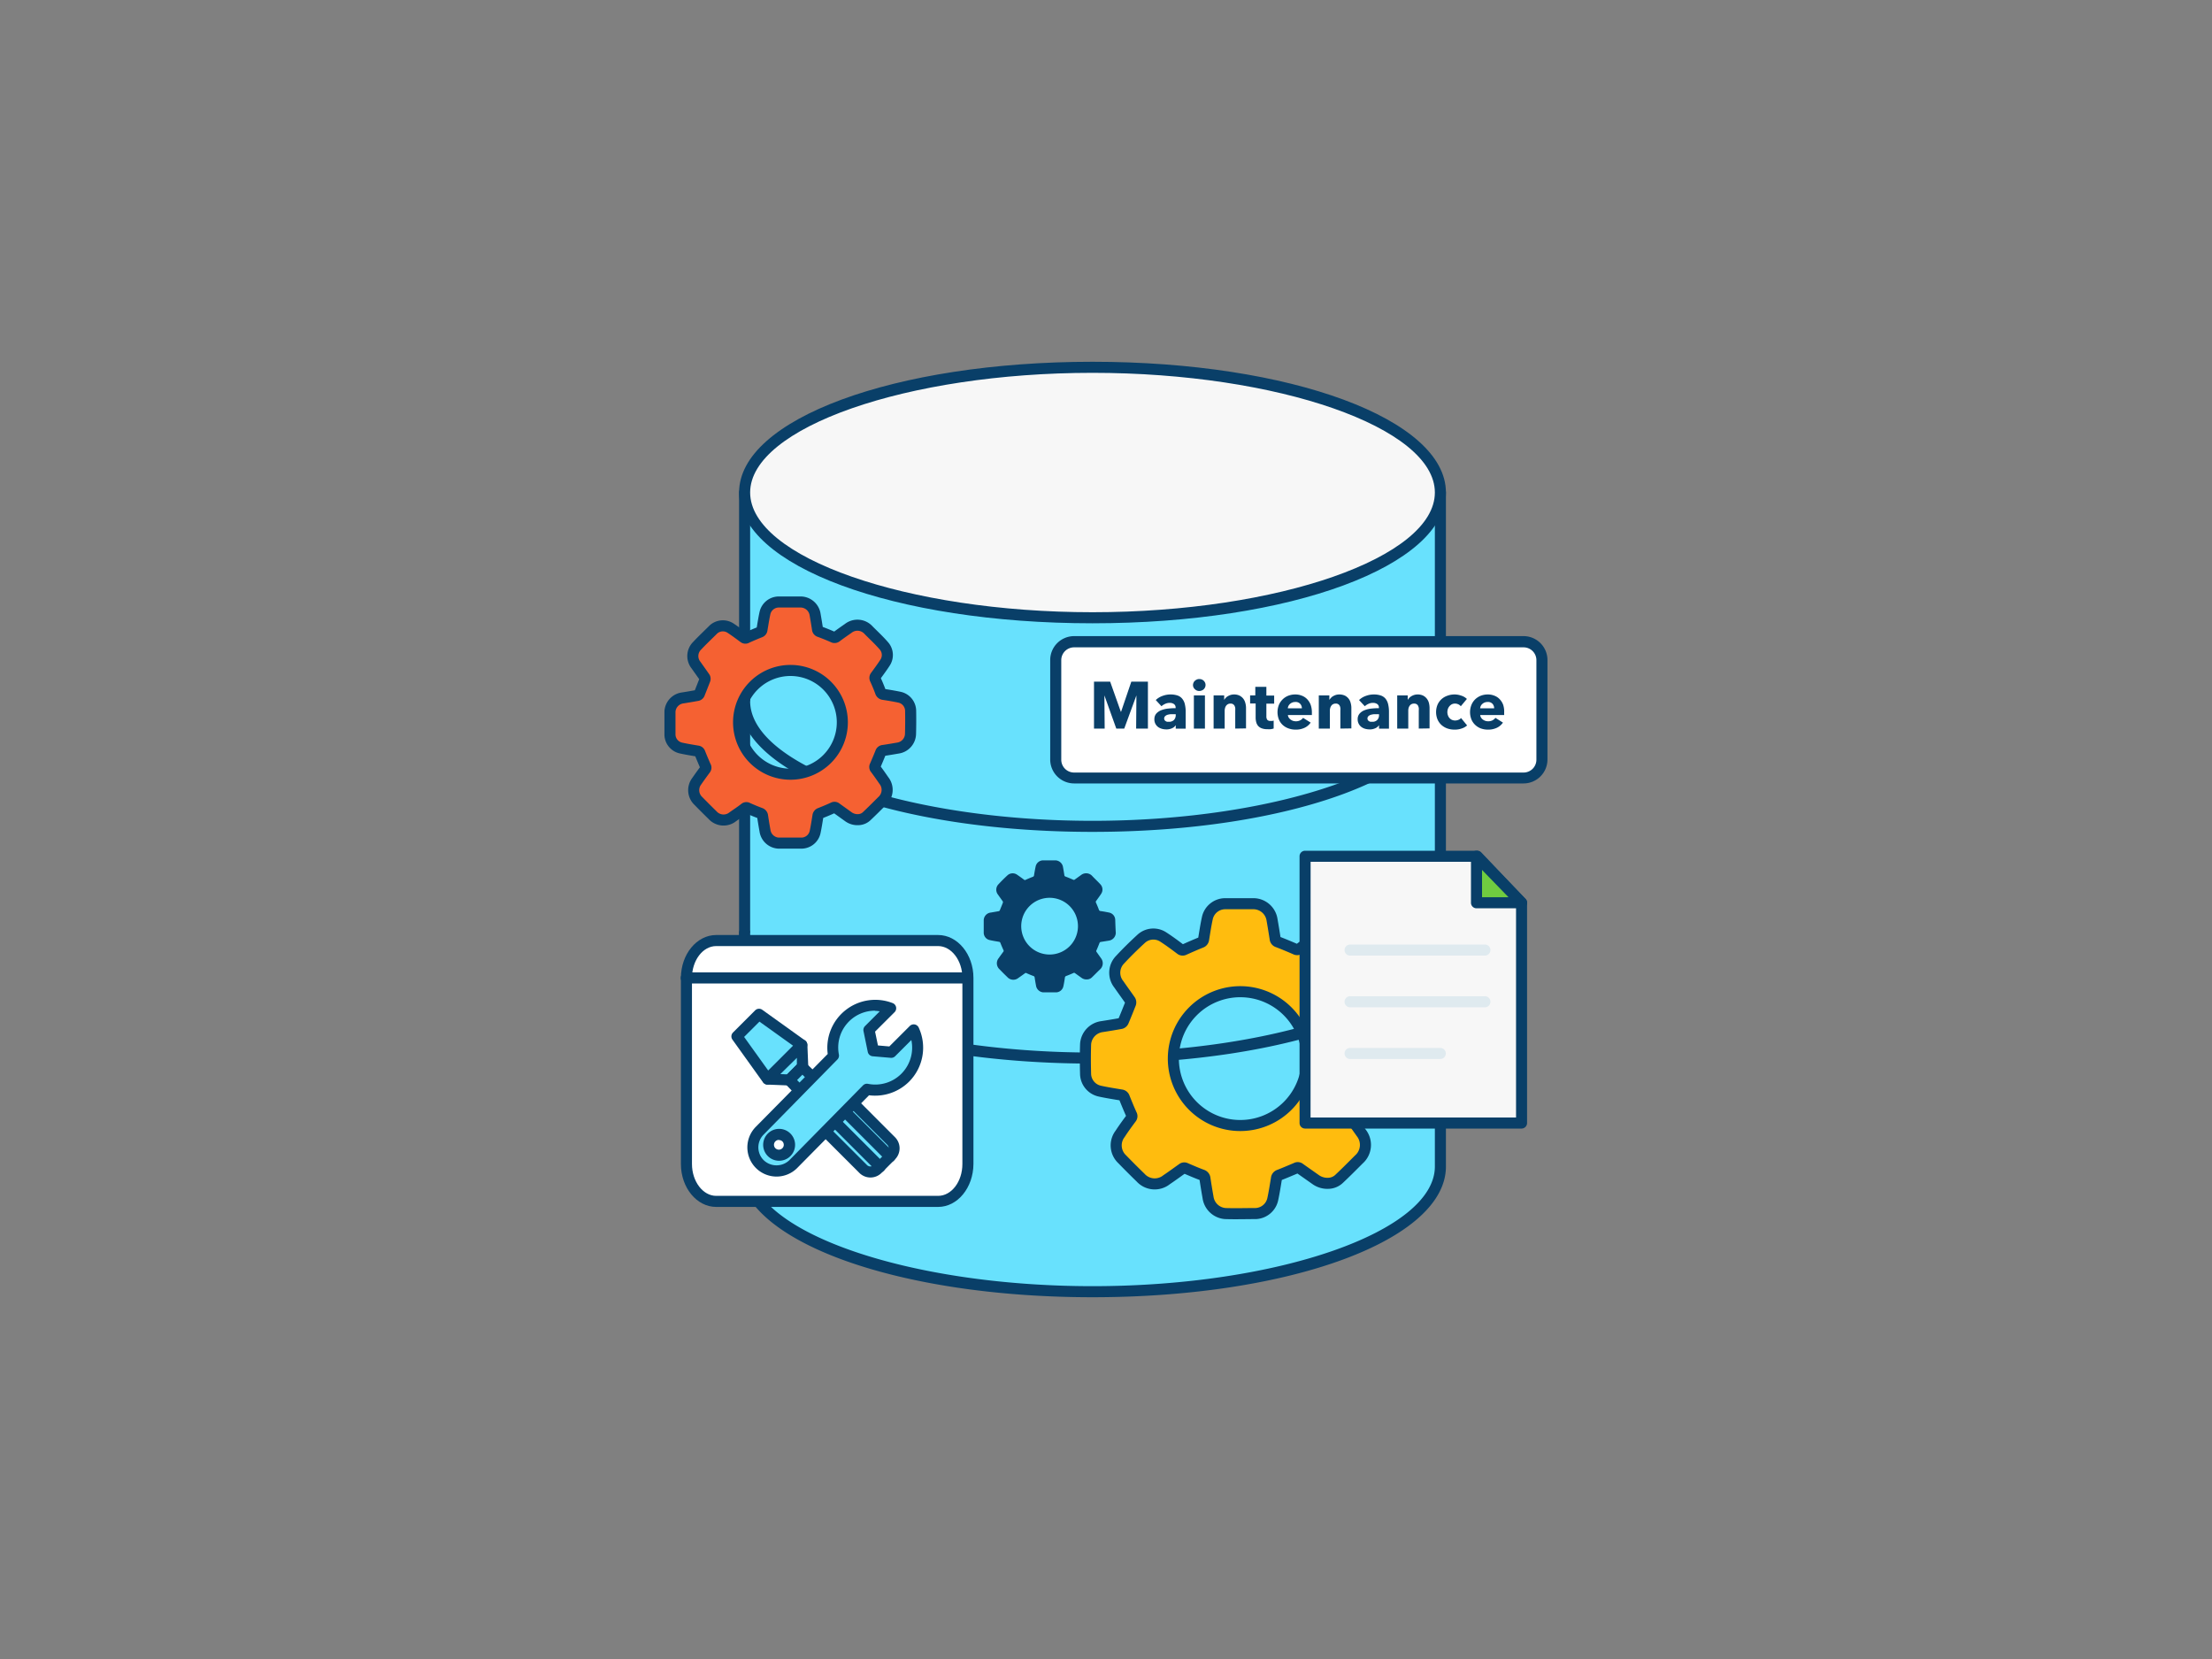 <svg xmlns="http://www.w3.org/2000/svg" viewBox="0 0 400 300"><rect x="0" y="0" width="400" height="300" fill="#808080" stroke="none"/><g id="_158_data_maintenance_outline" data-name="#158_data_maintenance_outline"><path d="M260.47,89.06V210.94c0,12.5-28.16,22.64-62.91,22.64s-62.91-10.14-62.91-22.64V89.06Z" fill="#68e1fd"/><path d="M197.56,234.58c-35.84,0-63.91-10.39-63.91-23.64V89.06a1,1,0,0,1,1-1H260.47a1,1,0,0,1,1,1V210.94C261.47,224.19,233.4,234.58,197.56,234.58ZM135.65,90.06V210.94c0,11.73,28.35,21.64,61.91,21.64s61.91-9.91,61.91-21.64V90.06Z" fill="#093f68"/><ellipse cx="197.56" cy="89.06" rx="62.91" ry="22.64" fill="#f7f7f7"/><path d="M197.56,112.71c-35.84,0-63.91-10.39-63.91-23.65s28.07-23.64,63.91-23.64,63.91,10.39,63.91,23.64S233.4,112.71,197.56,112.71Zm0-45.29c-33.56,0-61.91,9.91-61.91,21.64s28.35,21.65,61.91,21.65,61.91-9.91,61.91-21.65S231.12,67.42,197.56,67.42Z" fill="#093f68"/><path d="M134.65,126.79c0,12.5,28.16,22.64,62.91,22.64s62.91-10.14,62.91-22.64" fill="#68e1fd"/><path d="M197.56,150.43c-35.84,0-63.91-10.39-63.91-23.64a1,1,0,1,1,2,0c0,11.73,28.35,21.64,61.91,21.64s61.91-9.91,61.91-21.64a1,1,0,0,1,2,0C261.47,140,233.4,150.43,197.56,150.43Z" fill="#093f68"/><path d="M134.65,168.69c0,12.5,28.16,22.64,62.91,22.64s62.91-10.14,62.91-22.64" fill="#68e1fd"/><path d="M197.56,192.33c-35.84,0-63.91-10.38-63.91-23.64a1,1,0,0,1,2,0c0,11.73,28.35,21.64,61.91,21.64s61.91-9.91,61.91-21.64a1,1,0,0,1,2,0C261.47,182,233.4,192.33,197.56,192.33Z" fill="#093f68"/><g id="ahcQ9Z"><path d="M164.67,128.46a2.55,2.55,0,0,0-2-2.38c-.95-.2-1.92-.36-2.88-.51a.62.62,0,0,1-.57-.47c-.28-.76-.6-1.52-.94-2.27a.5.5,0,0,1,.05-.57c.58-.8,1.17-1.59,1.71-2.42a2.51,2.51,0,0,0-.23-3.08c-.87-1-1.82-1.87-2.74-2.8a2.7,2.7,0,0,0-3.68-.33c-.72.5-1.44,1-2.14,1.53a.51.51,0,0,1-.58.06c-.81-.36-1.64-.7-2.47-1a.51.51,0,0,1-.37-.45c-.13-.88-.28-1.76-.43-2.63a2.67,2.67,0,0,0-2.55-2.28c-1.35,0-2.71,0-4.06,0a2.57,2.57,0,0,0-2.46,2c-.22,1-.37,2-.54,3a.51.51,0,0,1-.37.45c-.79.31-1.58.65-2.36,1a.45.45,0,0,1-.54,0c-.78-.58-1.56-1.16-2.38-1.7a2.54,2.54,0,0,0-3.11.2c-1,1-2,1.93-3,3a2.61,2.61,0,0,0-.17,3.46c.53.76,1.08,1.51,1.6,2.27a.53.53,0,0,1,0,.41c-.33.85-.67,1.7-1,2.54a.52.52,0,0,1-.32.26q-1.32.24-2.64.45a2.65,2.65,0,0,0-2.35,2.47c0,1.41,0,2.83,0,4.24a2.54,2.54,0,0,0,2,2.36c1,.22,2,.38,3,.55a.49.49,0,0,1,.42.35c.32.81.66,1.6,1,2.39a.43.43,0,0,1,0,.51c-.54.73-1.07,1.46-1.58,2.2a2.67,2.67,0,0,0,.3,3.57c.85.87,1.71,1.73,2.57,2.57a2.67,2.67,0,0,0,3.66.28c.74-.52,1.48-1,2.2-1.57a.44.44,0,0,1,.49,0c.75.33,1.5.65,2.27.93a.6.6,0,0,1,.42.53c.13.87.27,1.74.43,2.6a2.62,2.62,0,0,0,2.42,2.28c1.43,0,2.86,0,4.28,0a2.55,2.55,0,0,0,2.37-2c.21-1,.35-1.93.51-2.91a.58.58,0,0,1,.41-.5c.79-.31,1.58-.64,2.36-1a.45.45,0,0,1,.52.05l2.2,1.58a2.8,2.8,0,0,0,1.77.54,2.29,2.29,0,0,0,1.58-.65c.93-.88,1.84-1.79,2.75-2.7a2.71,2.71,0,0,0,.33-3.73c-.5-.73-1-1.44-1.53-2.15a.45.45,0,0,1-.05-.52c.34-.79.68-1.59,1-2.39a.51.51,0,0,1,.46-.37c.88-.13,1.76-.28,2.63-.43a2.66,2.66,0,0,0,2.31-2.52Q164.71,130.55,164.67,128.46ZM142.92,140a9.38,9.38,0,1,1,9.4-9.37A9.38,9.38,0,0,1,142.92,140Z" fill="#f56132" stroke="#093f68" stroke-linecap="round" stroke-linejoin="round" stroke-width="2"/></g><g id="ahcQ9Z-2" data-name="ahcQ9Z"><path d="M252.26,188.72a3.28,3.28,0,0,0-2.54-3.07c-1.23-.27-2.47-.46-3.71-.65a.82.82,0,0,1-.73-.61c-.37-1-.79-2-1.21-2.93a.63.63,0,0,1,.06-.74c.75-1,1.51-2.05,2.2-3.12a3.25,3.25,0,0,0-.29-4c-1.13-1.24-2.35-2.41-3.54-3.61a3.49,3.49,0,0,0-4.74-.43c-.93.65-1.86,1.3-2.77,2a.63.63,0,0,1-.74.08c-1.05-.46-2.11-.9-3.18-1.31a.65.65,0,0,1-.48-.57c-.18-1.14-.36-2.27-.56-3.4a3.42,3.42,0,0,0-3.28-2.94c-1.75,0-3.5,0-5.24,0a3.31,3.31,0,0,0-3.18,2.59c-.28,1.27-.47,2.56-.68,3.84a.67.67,0,0,1-.48.58c-1,.4-2,.84-3,1.29a.6.6,0,0,1-.7-.06c-1-.75-2-1.5-3.07-2.19a3.26,3.26,0,0,0-4,.26c-1.33,1.22-2.63,2.49-3.85,3.81a3.36,3.36,0,0,0-.23,4.46c.69,1,1.39,1.95,2.07,2.93a.7.7,0,0,1,.06.53c-.43,1.09-.87,2.19-1.33,3.27a.66.66,0,0,1-.41.34c-1.13.21-2.27.39-3.4.57a3.43,3.43,0,0,0-3,3.19c-.06,1.82-.05,3.65,0,5.47a3.27,3.27,0,0,0,2.52,3c1.3.29,2.62.49,3.93.71a.65.65,0,0,1,.55.45c.4,1,.84,2.07,1.3,3.09a.56.56,0,0,1-.06.66c-.69.93-1.38,1.87-2,2.83a3.43,3.43,0,0,0,.39,4.6q1.63,1.68,3.32,3.32a3.44,3.44,0,0,0,4.71.36c1-.67,1.9-1.34,2.84-2a.54.54,0,0,1,.62-.05c1,.42,1.94.84,2.93,1.2a.75.75,0,0,1,.54.69c.17,1.12.35,2.24.55,3.35a3.4,3.4,0,0,0,3.14,2.94c1.83.06,3.67,0,5.51,0a3.3,3.3,0,0,0,3.05-2.57c.27-1.24.46-2.49.67-3.75a.72.72,0,0,1,.52-.65c1-.39,2-.82,3.05-1.26a.56.56,0,0,1,.66.07l2.84,2a3.65,3.65,0,0,0,2.29.69,2.94,2.94,0,0,0,2-.83c1.2-1.13,2.37-2.31,3.54-3.48a3.5,3.5,0,0,0,.43-4.82c-.65-.93-1.31-1.85-2-2.77a.56.56,0,0,1-.07-.66c.45-1,.88-2.05,1.28-3.09a.66.66,0,0,1,.59-.47c1.13-.17,2.27-.36,3.4-.56a3.41,3.41,0,0,0,3-3.25C252.31,192.3,252.3,190.51,252.26,188.72Zm-28,14.81a12.1,12.1,0,1,1,12.12-12.08A12.1,12.1,0,0,1,224.22,203.53Z" fill="#ffbc0e" stroke="#093f68" stroke-linecap="round" stroke-linejoin="round" stroke-width="2"/></g><g id="ahcQ9Z-3" data-name="ahcQ9Z"><path d="M201.67,166.33a1.38,1.38,0,0,0-1.07-1.3c-.52-.11-1-.2-1.58-.28a.34.34,0,0,1-.31-.26c-.15-.41-.33-.83-.51-1.24a.27.27,0,0,1,0-.31c.31-.43.64-.87.93-1.32a1.38,1.38,0,0,0-.12-1.68c-.48-.53-1-1-1.5-1.53a1.48,1.48,0,0,0-2-.19l-1.17.84a.27.27,0,0,1-.32,0c-.44-.19-.89-.38-1.35-.55a.28.28,0,0,1-.2-.25q-.11-.72-.24-1.44a1.44,1.44,0,0,0-1.39-1.24q-1.11,0-2.22,0a1.39,1.39,0,0,0-1.34,1.1c-.12.54-.21,1.08-.3,1.63a.28.28,0,0,1-.2.24q-.65.25-1.29.54a.23.23,0,0,1-.29,0c-.43-.32-.86-.63-1.3-.93a1.4,1.4,0,0,0-1.7.11c-.57.52-1.11,1.06-1.63,1.62a1.42,1.42,0,0,0-.1,1.89c.29.42.59.82.88,1.24a.34.34,0,0,1,0,.22c-.18.47-.37.93-.56,1.39a.28.28,0,0,1-.18.14l-1.44.25a1.43,1.43,0,0,0-1.28,1.35c0,.77,0,1.54,0,2.32A1.36,1.36,0,0,0,179,170c.55.13,1.11.21,1.67.31a.27.27,0,0,1,.23.19c.17.44.36.87.55,1.3a.24.24,0,0,1,0,.28q-.45.6-.87,1.2a1.47,1.47,0,0,0,.17,2q.69.72,1.41,1.41a1.45,1.45,0,0,0,2,.15c.41-.28.81-.57,1.21-.86a.23.23,0,0,1,.26,0c.41.18.82.36,1.24.51a.31.31,0,0,1,.23.29c.07.48.15.95.24,1.42a1.44,1.44,0,0,0,1.32,1.25q1.17,0,2.34,0a1.39,1.39,0,0,0,1.29-1.09c.12-.53.2-1.06.28-1.59a.33.33,0,0,1,.23-.28c.43-.16.86-.34,1.29-.53a.24.24,0,0,1,.28,0l1.2.86a1.47,1.47,0,0,0,1,.29,1.25,1.25,0,0,0,.86-.35c.51-.48,1-1,1.5-1.47a1.49,1.49,0,0,0,.18-2l-.83-1.17a.24.24,0,0,1,0-.28c.19-.43.37-.87.54-1.31a.28.28,0,0,1,.25-.2l1.44-.23a1.46,1.46,0,0,0,1.26-1.38Q201.7,167.47,201.67,166.33Zm-11.88,6.28a5.13,5.13,0,1,1,5.14-5.12A5.13,5.13,0,0,1,189.79,172.61Z" fill="#093f68"/></g><rect x="190.91" y="116.06" width="87.92" height="24.61" rx="3.31" fill="#fff"/><path d="M275.51,141.67H194.23a4.33,4.33,0,0,1-4.32-4.32v-18a4.33,4.33,0,0,1,4.32-4.32h81.28a4.33,4.33,0,0,1,4.32,4.32v18A4.33,4.33,0,0,1,275.51,141.67Zm-81.28-24.61a2.32,2.32,0,0,0-2.32,2.32v18a2.32,2.32,0,0,0,2.32,2.32h81.28a2.32,2.32,0,0,0,2.32-2.32v-18a2.32,2.32,0,0,0-2.32-2.32Z" fill="#093f68"/><path d="M205.45,131.75l.05-6h0l-2.2,6h-1.44l-2.15-6h0l.05,6h-1.93v-8.49h2.92l1.93,5.44h.05l1.85-5.44h3v8.49Z" fill="#093f68"/><path d="M209,126.59a3.37,3.37,0,0,1,1.23-.75,4.11,4.11,0,0,1,1.43-.26,4,4,0,0,1,1.28.19,1.82,1.82,0,0,1,.84.58,2.37,2.37,0,0,1,.48,1,5.86,5.86,0,0,1,.15,1.41v3h-1.8v-.63h0a1.46,1.46,0,0,1-.69.57,2.38,2.38,0,0,1-1,.2,3.18,3.18,0,0,1-.74-.09,2.26,2.26,0,0,1-.71-.31,1.68,1.68,0,0,1-.72-1.47,1.52,1.52,0,0,1,.35-1,2.36,2.36,0,0,1,.91-.61,4.77,4.77,0,0,1,1.25-.29,12.1,12.1,0,0,1,1.33-.07v-.1a.75.75,0,0,0-.31-.65,1.36,1.36,0,0,0-.77-.21,1.91,1.91,0,0,0-.81.18,2.66,2.66,0,0,0-.67.43Zm3.61,2.56h-.25q-.33,0-.66,0a3.26,3.26,0,0,0-.59.11,1.09,1.09,0,0,0-.42.25.56.56,0,0,0-.17.42.52.52,0,0,0,.08.29.61.61,0,0,0,.2.19.81.81,0,0,0,.27.11l.3,0a1.22,1.22,0,0,0,.92-.33,1.25,1.25,0,0,0,.32-.9Z" fill="#093f68"/><path d="M218,123.87a1,1,0,0,1-.09.42,1,1,0,0,1-.6.57,1.12,1.12,0,0,1-.44.09,1.09,1.09,0,0,1-.8-.32,1,1,0,0,1-.24-1.18.88.88,0,0,1,.24-.34,1.31,1.31,0,0,1,.36-.23,1,1,0,0,1,.44-.09,1.32,1.32,0,0,1,.44.08,1.11,1.11,0,0,1,.36.23,1.16,1.16,0,0,1,.24.34A1,1,0,0,1,218,123.87Zm-2.11,7.88v-6h2v6Z" fill="#093f68"/><path d="M223.37,131.75v-3.26a3.58,3.58,0,0,0,0-.48,1.65,1.65,0,0,0-.14-.41.87.87,0,0,0-.27-.27.84.84,0,0,0-.44-.1,1,1,0,0,0-.46.1,1,1,0,0,0-.33.28,1.17,1.17,0,0,0-.2.42,1.85,1.85,0,0,0-.07.48v3.24h-2v-6h1.91v.82h0a1.8,1.8,0,0,1,.28-.37,1.46,1.46,0,0,1,.41-.32,2.38,2.38,0,0,1,.51-.22,2.2,2.2,0,0,1,.58-.08,2.26,2.26,0,0,1,1,.21,2,2,0,0,1,.68.56,2.13,2.13,0,0,1,.37.79,3.35,3.35,0,0,1,.12.89v3.69Z" fill="#093f68"/><path d="M229,127.24v2.29a1.08,1.08,0,0,0,.16.63.72.72,0,0,0,.59.21l.3,0a1.31,1.31,0,0,0,.27-.07l0,1.44a3.7,3.7,0,0,1-.52.12,3.31,3.31,0,0,1-.62,0,2.72,2.72,0,0,1-1-.15,1.61,1.61,0,0,1-.66-.43,1.72,1.72,0,0,1-.35-.67,3.34,3.34,0,0,1-.11-.87v-2.53h-1v-1.46H227V124.2H229v1.58h1.41v1.46Z" fill="#093f68"/><path d="M237.23,128.84v.24c0,.08,0,.15,0,.22h-4.34a1.19,1.19,0,0,0,.15.46,1.37,1.37,0,0,0,.33.35,1.7,1.7,0,0,0,.44.24,1.81,1.81,0,0,0,.51.08,1.71,1.71,0,0,0,.79-.17,1.57,1.57,0,0,0,.53-.45l1.37.86a2.75,2.75,0,0,1-1.11.94,3.66,3.66,0,0,1-1.6.33,3.8,3.8,0,0,1-1.27-.21,3.05,3.05,0,0,1-1.05-.61,2.85,2.85,0,0,1-.71-1,3.62,3.62,0,0,1,0-2.67,3.12,3.12,0,0,1,.69-1,3,3,0,0,1,1-.64,3.5,3.5,0,0,1,1.27-.23,3.18,3.18,0,0,1,1.21.23,2.58,2.58,0,0,1,.95.64,3.06,3.06,0,0,1,.62,1A4.1,4.1,0,0,1,237.23,128.84Zm-1.81-.76a1.15,1.15,0,0,0-.3-.8,1.08,1.08,0,0,0-.88-.34,1.51,1.51,0,0,0-.53.09,1.34,1.34,0,0,0-.71.61,1.16,1.16,0,0,0-.12.44Z" fill="#093f68"/><path d="M242.38,131.75v-3.26a2.44,2.44,0,0,0,0-.48,1.31,1.31,0,0,0-.13-.41.75.75,0,0,0-.71-.37,1,1,0,0,0-.46.1.83.83,0,0,0-.33.28,1.17,1.17,0,0,0-.2.42,1.51,1.51,0,0,0-.07.48v3.24h-2v-6h1.91v.82h0a2.34,2.34,0,0,1,.29-.37,1.57,1.57,0,0,1,.4-.32,2.91,2.91,0,0,1,.51-.22,2.44,2.44,0,0,1,1.61.13,2,2,0,0,1,.68.56,2.13,2.13,0,0,1,.37.79,3.35,3.35,0,0,1,.12.89v3.69Z" fill="#093f68"/><path d="M245.76,126.59a3.37,3.37,0,0,1,1.23-.75,4.2,4.2,0,0,1,1.43-.26,3.93,3.93,0,0,1,1.28.19,1.9,1.9,0,0,1,.85.58,2.49,2.49,0,0,1,.47,1,5.86,5.86,0,0,1,.15,1.41v3h-1.8v-.63h0a1.57,1.57,0,0,1-.69.57,2.43,2.43,0,0,1-1,.2,3.25,3.25,0,0,1-.74-.09,2.11,2.11,0,0,1-.7-.31,1.71,1.71,0,0,1-.73-1.47,1.48,1.48,0,0,1,.36-1,2.28,2.28,0,0,1,.91-.61,4.6,4.6,0,0,1,1.24-.29,12.23,12.23,0,0,1,1.33-.07v-.1a.73.73,0,0,0-.31-.65,1.34,1.34,0,0,0-.77-.21,1.91,1.91,0,0,0-.81.18,2.43,2.43,0,0,0-.66.43Zm3.61,2.56h-.25c-.22,0-.43,0-.65,0a3.1,3.1,0,0,0-.59.11,1.14,1.14,0,0,0-.43.25.56.56,0,0,0-.17.42.52.52,0,0,0,.08.29.61.61,0,0,0,.2.19.78.78,0,0,0,.28.11l.3,0a1.19,1.19,0,0,0,.91-.33,1.21,1.21,0,0,0,.32-.9Z" fill="#093f68"/><path d="M256.56,131.75v-3.26a2.45,2.45,0,0,0,0-.48,1.65,1.65,0,0,0-.14-.41.7.7,0,0,0-.27-.27.84.84,0,0,0-.44-.1,1,1,0,0,0-.46.1,1,1,0,0,0-.33.28,1.36,1.36,0,0,0-.2.42,1.86,1.86,0,0,0-.06.48v3.24h-2v-6h1.9v.82h0a1.8,1.8,0,0,1,.28-.37,1.62,1.62,0,0,1,.41-.32,2.38,2.38,0,0,1,.51-.22,2.21,2.21,0,0,1,.59-.08,2.26,2.26,0,0,1,1,.21,2,2,0,0,1,.67.56,2.15,2.15,0,0,1,.38.79,3.8,3.8,0,0,1,.11.89v3.69Z" fill="#093f68"/><path d="M264.16,127.71a1.25,1.25,0,0,0-.46-.35,1.37,1.37,0,0,0-.59-.13,1.28,1.28,0,0,0-.56.12,1.44,1.44,0,0,0-.43.34,1.59,1.59,0,0,0-.29.49,1.86,1.86,0,0,0-.1.58,1.63,1.63,0,0,0,.1.59,1.39,1.39,0,0,0,.28.49,1.31,1.31,0,0,0,.44.33,1.41,1.41,0,0,0,.59.12,1.56,1.56,0,0,0,.59-.12,1,1,0,0,0,.47-.33l1.1,1.34a2.65,2.65,0,0,1-1,.56,3.72,3.72,0,0,1-1.25.2,4,4,0,0,1-1.32-.21,3.26,3.26,0,0,1-1.07-.63,3,3,0,0,1-.71-1,3.53,3.53,0,0,1,0-2.66,3,3,0,0,1,.71-1,3.09,3.09,0,0,1,1.07-.63,3.72,3.72,0,0,1,1.31-.23,3.47,3.47,0,0,1,.64.06,4.24,4.24,0,0,1,.61.17,2.23,2.23,0,0,1,.54.25,2.44,2.44,0,0,1,.43.33Z" fill="#093f68"/><path d="M272,128.84v.24a1.55,1.55,0,0,1,0,.22h-4.33a.93.93,0,0,0,.15.46,1.19,1.19,0,0,0,.32.35,1.61,1.61,0,0,0,.45.24,1.7,1.7,0,0,0,.51.08,1.74,1.74,0,0,0,.79-.17,1.79,1.79,0,0,0,.53-.45l1.36.86a2.75,2.75,0,0,1-1.11.94,3.66,3.66,0,0,1-1.6.33,3.8,3.8,0,0,1-1.27-.21,3.05,3.05,0,0,1-1-.61,2.85,2.85,0,0,1-.71-1,3.56,3.56,0,0,1,0-2.67,3,3,0,0,1,.68-1,3.15,3.15,0,0,1,1-.64,3.54,3.54,0,0,1,1.27-.23,3.14,3.14,0,0,1,1.21.23,2.5,2.5,0,0,1,.95.64,2.91,2.91,0,0,1,.62,1A3.86,3.86,0,0,1,272,128.84Zm-1.81-.76a1.19,1.19,0,0,0-.29-.8,1.1,1.1,0,0,0-.89-.34,1.46,1.46,0,0,0-.52.09,1.27,1.27,0,0,0-.42.25,1.12,1.12,0,0,0-.29.36,1.16,1.16,0,0,0-.12.44Z" fill="#093f68"/><path d="M175,176.84v33.65c0,3.73-2.42,6.76-5.39,6.76H129.51c-3,0-5.38-3-5.38-6.76V176.84c0-3.73,2.41-6.76,5.38-6.76h40.13C172.61,170.08,175,173.11,175,176.84Z" fill="#fff"/><path d="M169.64,218.25H129.51c-3.52,0-6.38-3.48-6.38-7.76V176.84c0-4.28,2.86-7.76,6.38-7.76h40.13c3.52,0,6.39,3.48,6.39,7.76v33.65C176,214.77,173.16,218.25,169.64,218.25Zm-40.13-47.17c-2.41,0-4.38,2.58-4.38,5.76v33.65c0,3.18,2,5.76,4.38,5.76h40.13c2.42,0,4.39-2.58,4.39-5.76V176.84c0-3.18-2-5.76-4.39-5.76Z" fill="#093f68"/><polygon points="144.96 188.97 138.79 195.13 133.26 187.4 137.22 183.43 144.96 188.97" fill="#68e1fd"/><path d="M138.79,196.13h-.08a1,1,0,0,1-.73-.41L132.45,188a1,1,0,0,1,.1-1.29l4-4a1,1,0,0,1,1.29-.11l7.73,5.54a1,1,0,0,1,.41.73,1,1,0,0,1-.28.79l-6.17,6.16A1,1,0,0,1,138.79,196.13Zm-4.23-8.62,4.36,6.08,4.5-4.49-6.09-4.36Z" fill="#093f68"/><polygon points="144.96 188.97 138.79 195.13 142.74 195.29 145.12 192.91 144.96 188.97" fill="#68e1fd"/><path d="M142.74,196.29h0l-3.95-.16a1,1,0,0,1-.89-.63,1,1,0,0,1,.23-1.07l6.16-6.17a1,1,0,0,1,1.07-.22,1,1,0,0,1,.64.89l.16,3.94a1,1,0,0,1-.29.75L143.44,196A1,1,0,0,1,142.74,196.29Zm-1.63-2.06,1.23.05,1.76-1.77,0-1.22Z" fill="#093f68"/><polygon points="152.33 199.91 149.71 202.53 142.74 195.29 145.09 192.94 152.33 199.91" fill="#68e1fd"/><path d="M149.71,203.53h0a1,1,0,0,1-.71-.3L142,196a1,1,0,0,1,0-1.4l2.35-2.36a1,1,0,0,1,1.4,0l7.24,7a1,1,0,0,1,.31.71,1,1,0,0,1-.29.72l-2.62,2.62A1,1,0,0,1,149.71,203.53Zm-5.57-8.22,5.58,5.8,1.18-1.18-5.8-5.59Z" fill="#093f68"/><rect x="151.64" y="198.81" width="7.18" height="13.3" rx="1.85" transform="translate(-99.82 169.95) rotate(-45)" fill="#68e1fd"/><path d="M157.4,212.93a2.84,2.84,0,0,1-2-.83l-6.78-6.78a2.85,2.85,0,0,1,0-4l2.45-2.46a2.87,2.87,0,0,1,4,0l6.78,6.79a2.84,2.84,0,0,1,0,4h0l-2.45,2.46A2.84,2.84,0,0,1,157.4,212.93ZM153.07,200a.82.82,0,0,0-.6.25L150,202.69a.86.86,0,0,0,0,1.21l6.78,6.78a.86.86,0,0,0,1.21,0l2.46-2.45h0a.86.86,0,0,0,0-1.21l-6.78-6.78A.85.85,0,0,0,153.07,200Z" fill="#093f68"/><line x1="151.54" y1="199.75" x2="160.94" y2="209.16" fill="#68e1fd"/><path d="M160.94,210.16a1,1,0,0,1-.7-.29l-9.41-9.41a1,1,0,0,1,0-1.41,1,1,0,0,1,1.42,0l9.4,9.4a1,1,0,0,1,0,1.42A1,1,0,0,1,160.94,210.16Z" fill="#093f68"/><line x1="149.73" y1="201.56" x2="159.13" y2="210.97" fill="#68e1fd"/><path d="M159.13,212a1,1,0,0,1-.7-.3l-9.41-9.4a1,1,0,0,1,0-1.41,1,1,0,0,1,1.42,0l9.4,9.4a1,1,0,0,1,0,1.41A1,1,0,0,1,159.13,212Z" fill="#093f68"/><path d="M163.66,194.87a7.68,7.68,0,0,0,1.54-8.65l-4,4L157.9,190l-.78-3.75,3.91-3.91a7.67,7.67,0,0,0-10.32,8.61l-13.33,13.54a4.28,4.28,0,1,0,6.06,6L156.77,197A7.65,7.65,0,0,0,163.66,194.87Zm-24.15,13.51a1.89,1.89,0,1,1,2.67,0A1.9,1.9,0,0,1,139.51,208.38Z" fill="#68e1fd"/><path d="M140.41,212.76a5.28,5.28,0,0,1-3.73-9l13-13.17a8.67,8.67,0,0,1,11.74-9.2,1,1,0,0,1,.35,1.64l-3.53,3.52.52,2.5,2.06.18,3.7-3.7a1,1,0,0,1,1.61.28,8.69,8.69,0,0,1-1.73,9.78h0a8.71,8.71,0,0,1-7.25,2.47l-13,13.16A5.26,5.26,0,0,1,140.41,212.76Zm17.83-30a6.66,6.66,0,0,0-6.54,7.94,1,1,0,0,1-.27.89L138.1,205.16a3.27,3.27,0,0,0,0,4.64,3.36,3.36,0,0,0,4.64,0l13.32-13.53A1,1,0,0,1,157,196a6.67,6.67,0,0,0,7.8-7.93L161.87,191a1,1,0,0,1-.79.29l-3.26-.28a1,1,0,0,1-.9-.79l-.77-3.76a1,1,0,0,1,.27-.91l2.67-2.67A6.06,6.06,0,0,0,158.24,182.79Zm5.42,12.08h0Zm-22.81,15.06a2.87,2.87,0,0,1-2-.84h0a2.88,2.88,0,0,1,4.08-4.08,2.88,2.88,0,0,1-2,4.92Zm0-3.77a.89.89,0,0,0-.63.26.88.88,0,0,0,0,1.25h0a.89.89,0,0,0,1.25,0,.85.85,0,0,0,.26-.62.88.88,0,0,0-.26-.63A.89.89,0,0,0,140.85,206.16Z" fill="#093f68"/><path d="M175,177.84h-50.9a1,1,0,0,1,0-2H175a1,1,0,0,1,0,2Z" fill="#093f68"/><polygon points="235.99 203.09 275.15 203.09 275.15 163.25 267.13 154.84 235.99 154.84 235.99 203.09" fill="#f7f7f7"/><path d="M275.15,204.08H236a1,1,0,0,1-1-1V154.84a1,1,0,0,1,1-1h31.14a1,1,0,0,1,.73.31l8,8.41a1,1,0,0,1,.27.69v39.83A1,1,0,0,1,275.15,204.08Zm-38.16-2h37.16V163.65l-7.44-7.81H237Z" fill="#093f68"/><polygon points="275.15 163.25 267 163.25 267 154.84 275.15 163.25" fill="#70cc40"/><path d="M275.15,164.25H267a1,1,0,0,1-1-1v-8.41a1,1,0,0,1,1.72-.7l8.15,8.41a1,1,0,0,1,.21,1.09A1,1,0,0,1,275.15,164.25Zm-7.15-2h4.79L268,157.31Z" fill="#093f68"/><path d="M268.52,172.8H244.14a1,1,0,0,1,0-2h24.38a1,1,0,0,1,0,2Z" fill="#dfeaef"/><path d="M268.52,182.15H244.14a1,1,0,0,1,0-2h24.38a1,1,0,0,1,0,2Z" fill="#dfeaef"/><path d="M260.45,191.5H244.14a1,1,0,0,1,0-2h16.31a1,1,0,0,1,0,2Z" fill="#dfeaef"/></g></svg>